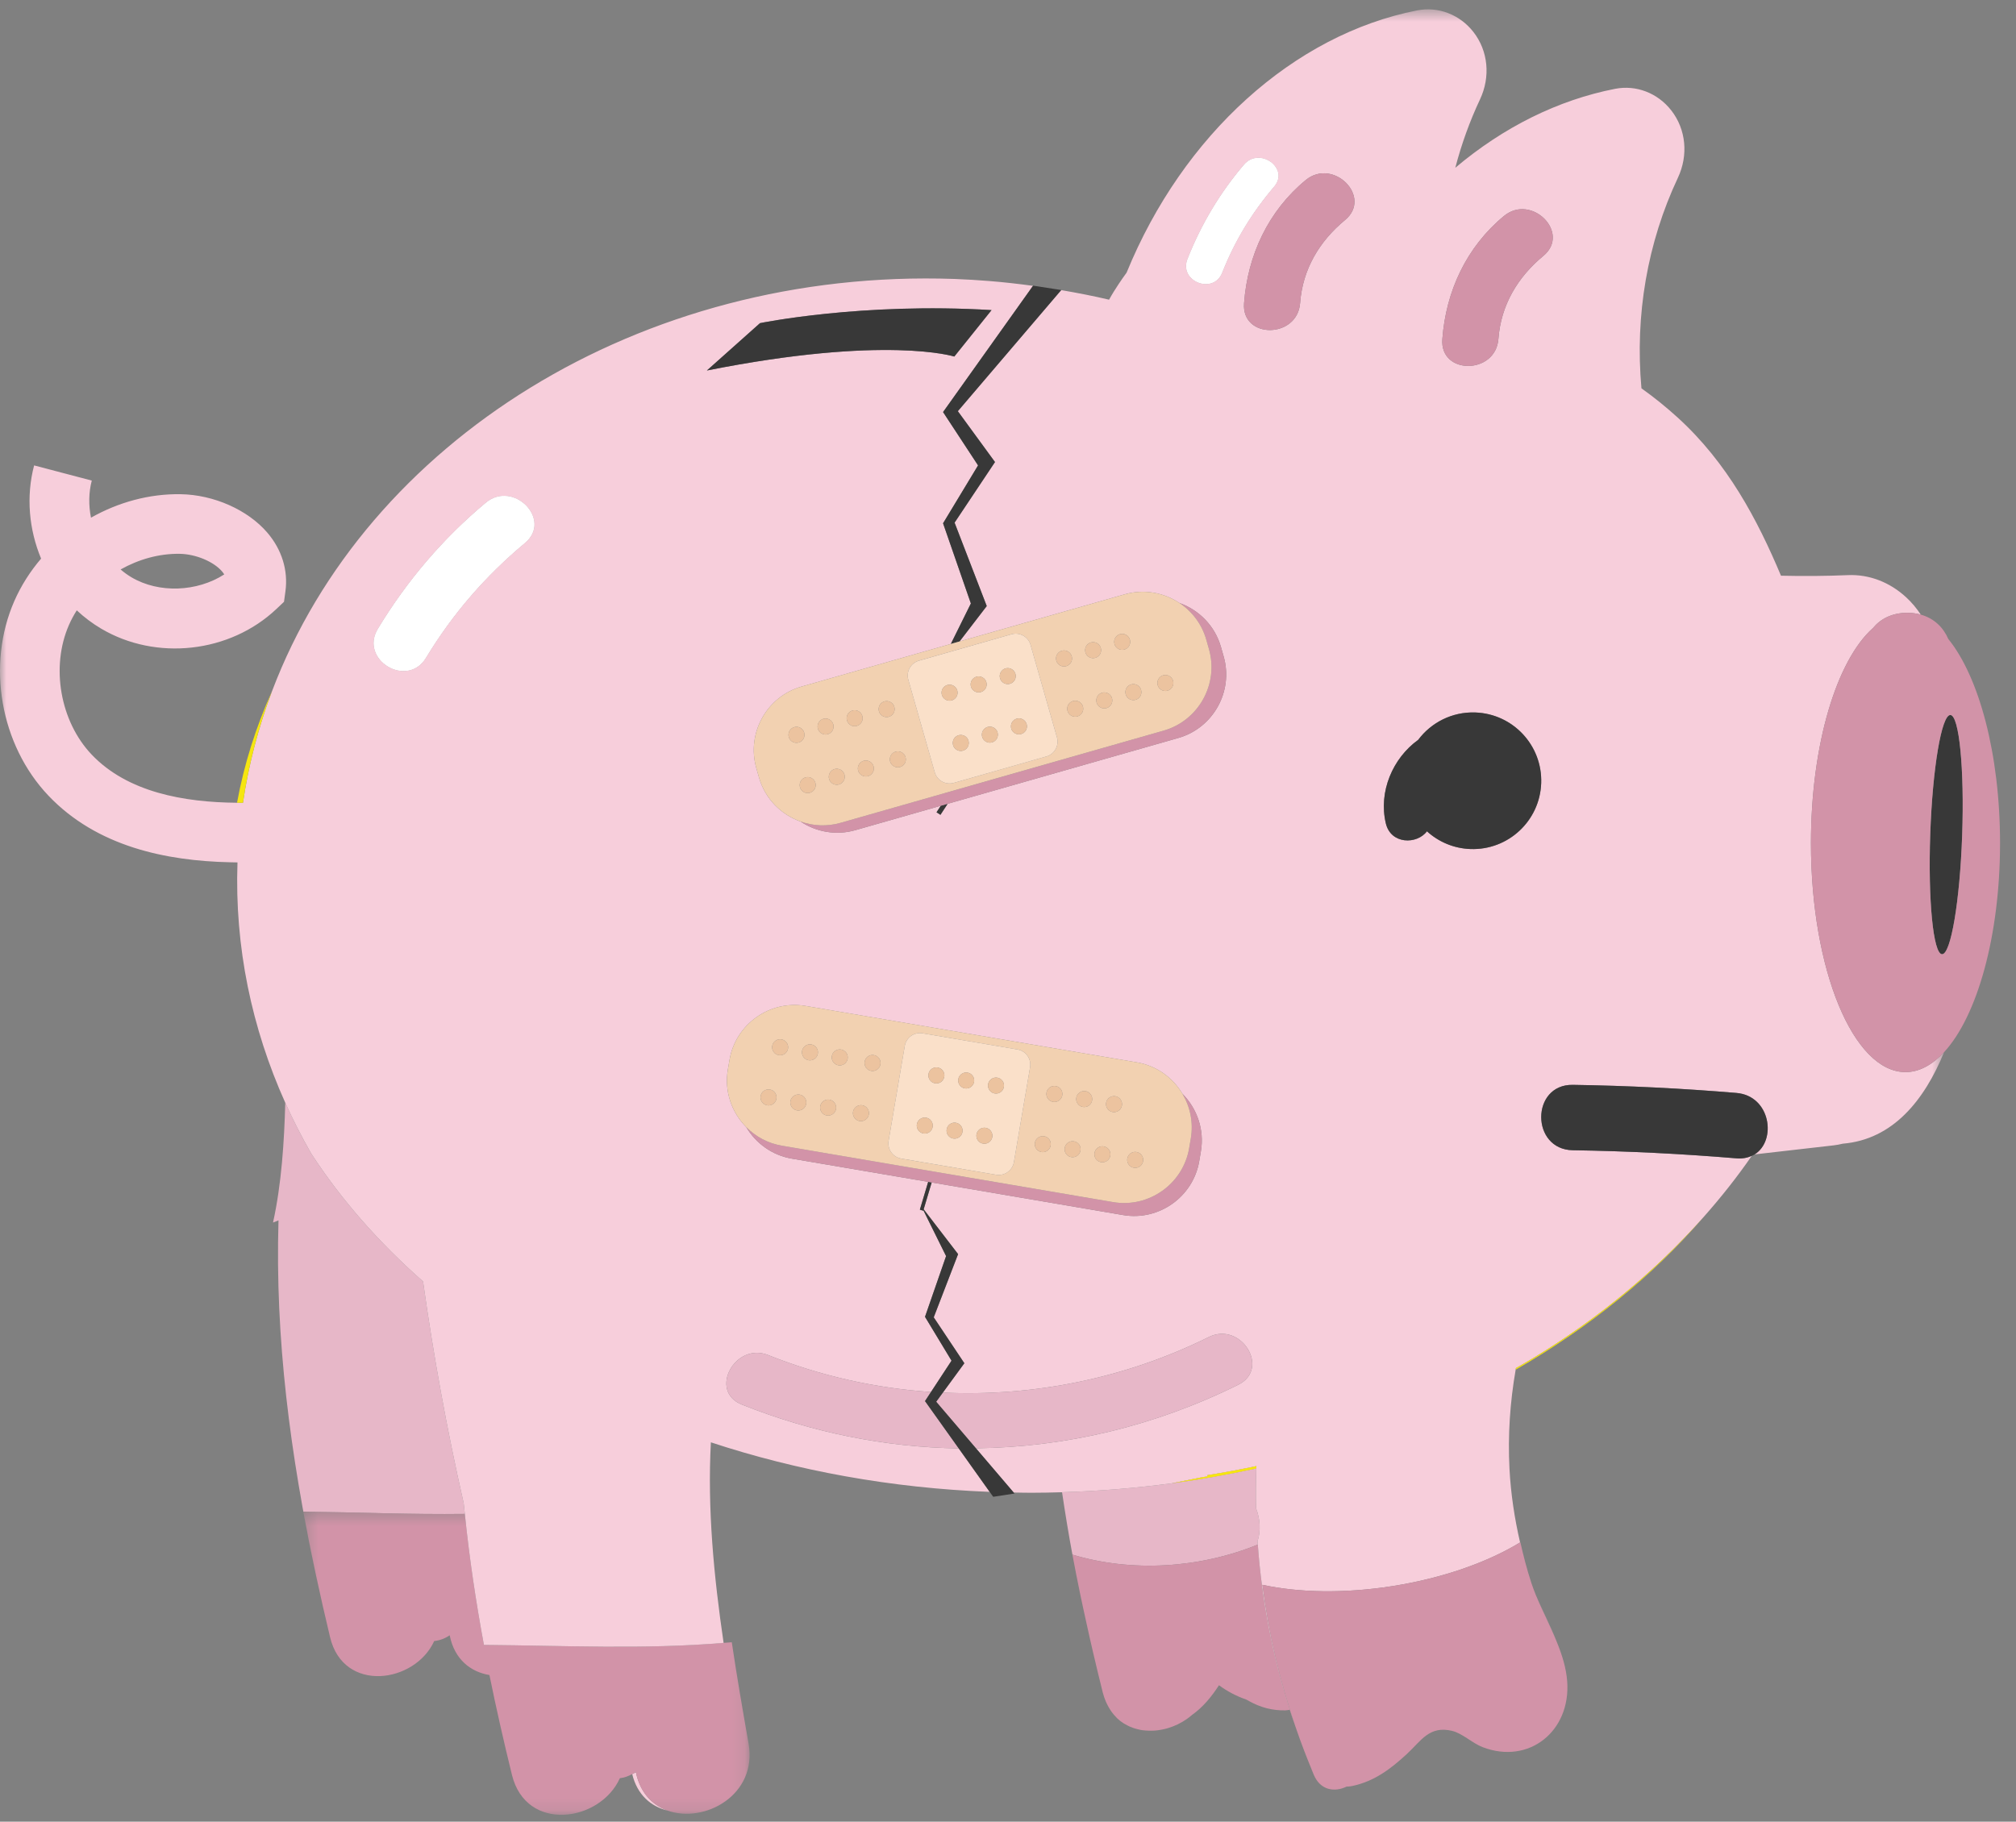 <?xml version="1.0" encoding="UTF-8"?>
<svg width="156px" height="141px" viewBox="0 0 156 141" version="1.1" xmlns="http://www.w3.org/2000/svg" xmlns:xlink="http://www.w3.org/1999/xlink">
    <rect x="0" y="0" width="156" height="141" fill="#808080" stroke="none"/>
    <!-- Generator: Sketch 53.2 (72643) - https://sketchapp.com -->
    <title>Group 197</title>
    <desc>Created with Sketch.</desc>
    <defs>
        <polygon id="path-1" points="0.333 0.392 34.866 0.392 34.866 23.862 0.333 23.862"></polygon>
        <polygon id="path-3" points="7.13677312e-05 0.531 150.437 0.531 150.437 133.498 7.13677312e-05 133.498"></polygon>
    </defs>
    <g id="Page-1" stroke="none" stroke-width="1" fill="none" fill-rule="evenodd">
        <g id="C1-b-saved-enough-::-slightly-low" transform="translate(-110, -218)">
            <g id="pig-middle-value" transform="translate(110, 218)">
                <g id="Group-197" transform="translate(0, 0)">
                    <path d="M25.543,126.727 C25.162,125.137 24.802,123.552 24.463,121.971 C24.803,123.552 25.162,125.137 25.543,126.727" id="Fill-1" fill="#E7B7C8"></path>
                    <path d="M35.969,117.176 C35.941,116.897 35.906,116.62 35.88,116.342 C34.587,110.668 33.545,104.944 32.736,99.183 C29.333,96.19 26.415,92.874 24.088,89.296 C23.351,88.012 22.68,86.697 22.075,85.353 C21.994,88.313 21.792,91.621 21.127,94.625 C21.268,94.569 21.409,94.516 21.551,94.458 C21.278,103.593 22.462,112.591 24.411,121.727 C24.075,120.147 23.759,118.571 23.472,116.998 C27.643,117.052 31.809,117.229 35.969,117.176" id="Fill-3" fill="#E7B7C8"></path>
                    <path d="M97.33,119.553 C97.324,119.468 97.314,119.382 97.308,119.296 C97.573,118.492 97.516,117.573 97.194,116.741 C97.172,115.715 97.179,114.688 97.215,113.656 C95.076,114.128 92.889,114.513 90.661,114.811 C87.893,115.18 85.063,115.414 82.183,115.5 C82.426,117.137 82.695,118.777 83.001,120.417 C82.995,120.388 82.989,120.359 82.984,120.33 C87.606,121.718 92.813,121.386 97.33,119.553" id="Fill-5" fill="#E7B7C8"></path>
                    <path d="M83.644,123.658 C83.644,123.658 83.645,123.658 83.645,123.659 C83.62,123.537 83.593,123.416 83.568,123.296 C83.657,123.725 83.749,124.155 83.842,124.585 C83.791,124.347 83.74,124.11 83.69,123.872 C83.676,123.8 83.659,123.73 83.644,123.658" id="Fill-7" fill="#E7B7C8"></path>
                    <path d="M84.352,126.891 L84.304,126.677 C84.389,127.054 84.475,127.431 84.563,127.81 C84.551,127.762 84.542,127.715 84.53,127.668 C84.47,127.408 84.412,127.149 84.352,126.891" id="Fill-9" fill="#E7B7C8"></path>
                    <path d="M85.324,130.963 C85.327,130.976 85.33,130.987 85.333,131 C85.33,130.99 85.328,130.979 85.326,130.97 C85.325,130.968 85.324,130.966 85.324,130.963" id="Fill-11" fill="#E7B7C8"></path>
                    <path d="M88.281,133.9 C88.196,133.885 88.114,133.862 88.03,133.842 C88.114,133.862 88.196,133.885 88.281,133.9" id="Fill-13" fill="#F7CEDB"></path>
                    <path d="M86.463,133.013 C86.431,132.983 86.403,132.946 86.371,132.915 C86.403,132.946 86.431,132.983 86.463,133.013" id="Fill-15" fill="#F7CEDB"></path>
                    <path d="M83.69,123.872 C83.675,123.8 83.66,123.729 83.645,123.659 C83.645,123.658 83.645,123.658 83.644,123.658 C83.658,123.729 83.676,123.8 83.69,123.872" id="Fill-17" fill="#F7CEDB"></path>
                    <path d="M86.039,132.529 C85.997,132.473 85.958,132.412 85.919,132.351 C85.958,132.412 85.997,132.473 86.039,132.529" id="Fill-19" fill="#F7CEDB"></path>
                    <path d="M84.352,126.891 C84.412,127.149 84.47,127.408 84.53,127.668 C84.47,127.408 84.412,127.149 84.352,126.891" id="Fill-21" fill="#F7CEDB"></path>
                    <path d="M91.823,133.062 C91.384,133.368 90.896,133.602 90.389,133.755 C90.897,133.603 91.382,133.368 91.823,133.062" id="Fill-23" fill="#F7CEDB"></path>
                    <path d="M85.675,131.92 C85.643,131.854 85.609,131.791 85.58,131.723 C85.609,131.791 85.643,131.854 85.675,131.92" id="Fill-25" fill="#F7CEDB"></path>
                    <path d="M90.382,133.758 C90.238,133.801 90.09,133.834 89.943,133.865 C90.091,133.834 90.237,133.801 90.382,133.758" id="Fill-27" fill="#F7CEDB"></path>
                    <path d="M89.789,133.893 C89.655,133.916 89.521,133.935 89.387,133.946 C89.521,133.936 89.655,133.916 89.789,133.893" id="Fill-29" fill="#F7CEDB"></path>
                    <path d="M87.691,133.743 C87.616,133.717 87.541,133.689 87.467,133.658 C87.541,133.689 87.615,133.717 87.691,133.743" id="Fill-31" fill="#F7CEDB"></path>
                    <path d="M87.101,133.473 C87.047,133.443 86.992,133.416 86.94,133.383 C86.992,133.417 87.047,133.443 87.101,133.473" id="Fill-33" fill="#F7CEDB"></path>
                    <path d="M88.637,133.941 C88.817,133.957 88.997,133.961 89.181,133.955 C88.998,133.962 88.817,133.957 88.637,133.941" id="Fill-35" fill="#F7CEDB"></path>
                    <path d="M92.253,132.726 C92.119,132.844 91.979,132.953 91.833,133.056 C91.979,132.953 92.118,132.844 92.253,132.726" id="Fill-37" fill="#F7CEDB"></path>
                    <path d="M85.326,130.97 C85.328,130.98 85.33,130.989 85.333,131 C85.333,131.002 85.334,131.002 85.334,131.004 C85.334,131.002 85.333,131.002 85.333,131 C85.331,130.989 85.328,130.98 85.326,130.97" id="Fill-39" fill="#F7CEDB"></path>
                    <path d="M97.33,119.553 C92.813,121.386 87.606,121.718 82.984,120.33 C82.989,120.359 82.995,120.388 83.001,120.417 C83.18,121.376 83.369,122.336 83.568,123.296 C83.593,123.417 83.619,123.537 83.645,123.659 C83.66,123.729 83.675,123.801 83.69,123.872 C83.74,124.11 83.791,124.347 83.842,124.585 C83.992,125.281 84.145,125.978 84.303,126.677 L84.353,126.89 C84.412,127.15 84.47,127.408 84.531,127.668 C84.541,127.715 84.551,127.762 84.563,127.809 C84.808,128.858 85.06,129.909 85.324,130.963 C85.324,130.965 85.324,130.968 85.325,130.97 C85.328,130.98 85.33,130.989 85.332,131 C85.333,131.002 85.334,131.002 85.334,131.004 C85.4,131.263 85.485,131.499 85.58,131.723 C85.609,131.791 85.643,131.854 85.675,131.92 C85.75,132.072 85.831,132.217 85.919,132.351 C85.958,132.412 85.998,132.472 86.04,132.529 C86.143,132.669 86.254,132.796 86.371,132.915 C86.403,132.946 86.431,132.983 86.463,133.013 C86.613,133.153 86.772,133.275 86.94,133.383 C86.992,133.416 87.047,133.443 87.101,133.473 C87.22,133.541 87.342,133.604 87.467,133.658 C87.541,133.689 87.615,133.717 87.691,133.743 C87.802,133.782 87.915,133.814 88.03,133.842 C88.113,133.862 88.196,133.885 88.281,133.9 C88.398,133.921 88.518,133.931 88.637,133.941 C88.817,133.957 88.998,133.962 89.181,133.955 C89.249,133.952 89.318,133.952 89.387,133.946 C89.521,133.935 89.656,133.916 89.789,133.893 C89.841,133.885 89.891,133.875 89.942,133.865 C90.09,133.835 90.237,133.801 90.382,133.758 C90.385,133.757 90.387,133.756 90.389,133.755 C90.896,133.603 91.383,133.368 91.823,133.062 C91.826,133.06 91.83,133.058 91.832,133.056 C91.979,132.953 92.119,132.844 92.254,132.726 L92.254,132.726 C93.085,132.141 93.766,131.307 94.325,130.438 C94.974,130.915 95.682,131.287 96.436,131.546 C96.515,131.592 96.596,131.634 96.677,131.678 C97.513,132.144 98.451,132.41 99.482,132.383 C99.591,132.379 99.698,132.352 99.806,132.339 C98.472,128.152 97.644,123.881 97.33,119.553" id="Fill-41" fill="#D293A8"></path>
                    <path d="M49.206,137.165 C49.117,137.227 49.015,137.265 48.921,137.316 C49.31,138.929 50.381,139.83 51.639,140.134 C50.478,139.714 49.529,138.758 49.206,137.165" id="Fill-43" fill="#F7CEDB"></path>
                    <g id="Group-47" transform="translate(23.138, 116.607)">
                        <mask id="mask-2" fill="white">
                            <use xlink:href="#path-1"></use>
                        </mask>
                        <g id="Clip-46"></g>
                        <path d="M14.307,10.711 C13.679,7.323 13.177,3.947 12.831,0.569 C8.671,0.622 4.504,0.445 0.333,0.392 C0.621,1.964 0.936,3.54 1.272,5.12 C1.29,5.201 1.307,5.283 1.324,5.364 C1.664,6.945 2.024,8.529 2.405,10.12 C3.447,14.468 8.973,13.684 10.46,10.412 C10.898,10.363 11.307,10.21 11.659,9.964 C12.028,11.837 13.291,12.805 14.735,13.041 C15.257,15.607 15.841,18.181 16.477,20.77 C17.582,25.265 23.304,24.423 24.827,21.028 C25.171,20.988 25.487,20.868 25.782,20.709 C25.877,20.658 25.979,20.62 26.067,20.558 C26.391,22.151 27.339,23.107 28.501,23.527 C31.354,24.561 35.492,22.348 34.786,18.339 C34.334,15.769 33.882,13.148 33.488,10.504 C33.277,10.524 33.066,10.535 32.855,10.552 C26.687,11.073 20.503,10.76 14.307,10.711" id="Fill-45" fill="#D293A8" mask="url(#mask-2)"></path>
                    </g>
                    <path d="M100.889,135.432 C100.695,134.923 100.51,134.412 100.333,133.901 C100.512,134.412 100.693,134.923 100.889,135.432" id="Fill-48" fill="#F7CEDB"></path>
                    <path d="M101.609,137.243 C101.612,137.248 101.615,137.252 101.617,137.257 C101.55,137.097 101.489,136.936 101.423,136.776 C101.487,136.931 101.544,137.088 101.609,137.243" id="Fill-50" fill="#F7CEDB"></path>
                    <path d="M118.836,123.433 C119.332,124.653 119.977,125.878 120.483,127.126 C119.987,125.877 119.34,124.653 118.836,123.433" id="Fill-52" fill="#F7CEDB"></path>
                    <g id="Group-56" transform="translate(0, 0.192)">
                        <mask id="mask-4" fill="white">
                            <use xlink:href="#path-3"></use>
                        </mask>
                        <g id="Clip-55"></g>
                        <path d="M113.789,65.524 C112.486,65.479 111.312,64.964 110.419,64.151 C109.651,65.181 107.623,65.179 107.236,63.531 C106.66,61.085 107.766,58.493 109.74,57.073 C110.743,55.735 112.36,54.891 114.158,54.954 C117.078,55.055 119.361,57.505 119.258,60.424 C119.157,63.343 116.707,65.627 113.789,65.524 M101.032,13.75 C103.168,11.984 106.234,15.059 104.078,16.841 C102.093,18.481 100.797,20.657 100.605,23.259 C100.4,26.034 96.06,26.066 96.266,23.282 C96.541,19.565 98.134,16.146 101.032,13.75 M91.891,19.86 C92.943,17.192 94.403,14.733 96.268,12.552 C97.465,11.15 99.796,12.839 98.591,14.249 C96.873,16.259 95.54,18.45 94.57,20.912 C93.891,22.636 91.212,21.586 91.891,19.86 M116.376,16.527 C118.512,14.761 121.577,17.837 119.422,19.618 C117.438,21.259 116.141,23.434 115.949,26.036 C115.744,28.811 111.404,28.843 111.61,26.059 C111.884,22.343 113.478,18.923 116.376,16.527 M54.701,28.485 L58.808,24.821 C58.808,24.821 66.673,23.197 76.728,23.811 L73.845,27.405 C73.845,27.405 68.588,25.723 54.701,28.485 M40.62,41.832 C37.559,44.387 35.022,47.308 32.959,50.723 C31.514,53.114 27.796,50.877 29.243,48.483 C31.48,44.781 34.272,41.496 37.594,38.723 C39.728,36.942 42.767,40.041 40.62,41.832 M13.907,42.674 C15.143,42.694 16.52,43.267 17.182,44.036 C17.251,44.118 17.307,44.195 17.352,44.268 C15.26,45.617 12.301,45.752 10.173,44.491 C9.876,44.314 9.595,44.112 9.332,43.885 C10.736,43.096 12.318,42.648 13.907,42.674 M147.449,82.79 C143.408,82.79 140.133,74.855 140.133,65.066 C140.133,57.427 142.128,50.917 144.926,48.426 C145.507,47.718 146.393,47.24 147.588,47.24 C147.968,47.24 148.314,47.292 148.633,47.381 C148.311,46.891 147.933,46.438 147.502,46.041 C146.228,44.862 144.625,44.253 142.999,44.323 C141.306,44.395 139.568,44.409 137.814,44.368 C135.987,40.019 133.674,35.633 129.812,32.119 C128.927,31.313 127.99,30.558 127.017,29.864 C126.507,24.202 127.475,18.593 129.835,13.573 C130.662,11.817 130.467,9.818 129.327,8.356 C128.274,7.005 126.608,6.363 124.974,6.684 C120.551,7.549 116.326,9.658 112.612,12.794 C113.09,10.964 113.731,9.188 114.524,7.502 C115.35,5.745 115.156,3.746 114.015,2.284 C112.96,0.933 111.292,0.292 109.662,0.613 C100.124,2.481 91.534,10.244 87.177,20.912 C86.98,21.181 86.776,21.474 86.573,21.778 C86.316,22.163 86.06,22.57 85.821,23.004 C84.595,22.715 83.358,22.475 82.115,22.263 L74.118,31.635 L76.993,35.57 L73.866,40.261 L76.355,46.718 L74.25,49.458 L87.036,45.807 C88.528,45.382 90.063,45.676 91.267,46.48 C92.771,47.013 94.008,48.238 94.478,49.88 L94.689,50.622 C95.459,53.319 93.883,56.156 91.185,56.926 L73.329,62.024 L72.772,62.877 L72.47,62.679 L72.799,62.176 L66.177,64.066 C64.684,64.492 63.15,64.197 61.946,63.395 C60.442,62.86 59.204,61.637 58.735,59.994 L58.523,59.253 C57.753,56.556 59.33,53.718 62.027,52.948 L73.576,49.65 L75.127,46.517 L72.975,40.312 L75.683,35.831 L72.975,31.703 L79.934,21.931 C78.81,21.78 77.684,21.649 76.553,21.56 C75.657,21.489 74.759,21.431 73.861,21.399 C49.469,20.549 28.336,34.062 21.058,53.285 C20.007,56.062 19.242,58.956 18.801,61.946 C18.649,61.946 18.495,61.943 18.342,61.942 C14.244,61.909 9.876,61.139 7.095,58.215 C4.653,55.646 3.913,51.426 5.336,48.18 C5.507,47.789 5.711,47.411 5.941,47.049 C6.511,47.582 7.139,48.057 7.819,48.46 C12.081,50.987 17.786,50.35 21.386,46.946 L21.976,46.388 L22.086,45.584 C22.309,43.963 21.811,42.346 20.683,41.032 C19.169,39.267 16.537,38.1 13.978,38.06 C11.548,38.018 9.149,38.686 7.041,39.877 C6.85,38.919 6.859,37.931 7.102,37.005 L2.64,35.831 C2.005,38.244 2.242,40.79 3.18,43.045 C2.337,44.031 1.632,45.135 1.109,46.328 C-1.062,51.28 0.025,57.476 3.75,61.394 C7.505,65.342 12.867,66.442 17.801,66.548 C17.994,66.552 18.186,66.558 18.377,66.56 L18.377,66.56 C18.148,73.111 19.485,79.398 22.075,85.161 C22.68,86.506 23.352,87.821 24.088,89.104 C26.415,92.682 29.334,95.999 32.736,98.992 C33.545,104.753 34.587,110.476 35.88,116.15 C35.906,116.428 35.941,116.706 35.969,116.984 C36.315,120.363 36.817,123.739 37.446,127.126 C43.642,127.176 49.826,127.488 55.993,126.968 C55.236,121.813 54.733,116.568 55.009,111.445 C61.672,113.644 68.943,114.983 76.582,115.28 L74.188,111.917 C68.523,111.826 62.852,110.698 57.402,108.521 C54.808,107.485 56.873,103.666 59.438,104.69 C63.495,106.311 67.751,107.257 72.039,107.55 L73.629,105.126 L71.578,101.731 L73.208,97.031 L71.451,93.483 L71.442,93.517 L71.179,93.438 L71.823,91.284 L61.273,89.488 C59.744,89.227 58.488,88.298 57.748,87.053 C56.622,85.921 56.035,84.283 56.322,82.598 L56.452,81.839 C56.923,79.073 59.572,77.197 62.337,77.668 L87.975,82.036 C89.505,82.296 90.76,83.225 91.5,84.47 C92.625,85.603 93.213,87.24 92.926,88.924 L92.797,89.684 C92.325,92.449 89.677,94.326 86.911,93.856 L72.095,91.331 L71.474,93.41 L74.138,96.878 L72.253,101.77 L74.622,105.323 L72.961,107.596 C80.011,107.922 87.117,106.484 93.541,103.294 C96.024,102.062 98.325,105.742 95.82,106.986 C89.371,110.188 82.464,111.821 75.519,111.907 L78.44,115.33 C78.895,115.338 79.349,115.349 79.807,115.349 C80.603,115.349 81.394,115.332 82.183,115.308 C85.063,115.222 87.893,114.988 90.662,114.619 C91.416,114.474 92.175,114.32 92.955,114.162 C93.115,114.129 93.272,114.108 93.427,114.095 C93.425,114.06 93.422,114.026 93.42,113.991 C94.695,113.787 95.963,113.553 97.218,113.286 C97.217,113.346 97.217,113.405 97.215,113.465 C97.179,114.496 97.173,115.523 97.194,116.55 C97.516,117.382 97.573,118.301 97.308,119.105 C97.314,119.19 97.324,119.276 97.33,119.362 C97.644,123.689 98.472,127.96 99.806,132.148 C99.95,132.599 100.103,133.049 100.259,133.498 C99.019,129.882 98.165,126.201 97.688,122.474 C100.487,123.081 104.012,123.163 107.772,122.57 C111.681,121.952 115.124,120.716 117.626,119.195 C117.194,117.322 116.906,115.421 116.805,113.494 C116.67,110.897 116.847,108.333 117.284,105.823 C117.292,105.784 117.295,105.743 117.302,105.703 C117.74,105.452 118.18,105.205 118.609,104.946 C123.692,101.87 128.16,98.15 131.841,93.991 C133.184,92.473 134.43,90.9 135.551,89.273 C135.22,89.423 134.83,89.503 134.364,89.464 C130.151,89.111 125.934,88.903 121.706,88.838 C118.446,88.788 118.447,83.726 121.706,83.776 C125.934,83.841 130.151,84.049 134.364,84.402 C137.021,84.626 137.498,88.09 135.774,89.159 L141.884,88.46 C142.118,88.433 142.353,88.39 142.594,88.33 C146.478,88.006 148.91,84.968 150.437,81.243 C149.524,82.234 148.513,82.79 147.449,82.79" id="Fill-54" fill="#F7CEDB" mask="url(#mask-4)"></path>
                    </g>
                    <path d="M118.609,105.138 C118.18,105.396 117.74,105.644 117.302,105.895 C117.295,105.935 117.292,105.975 117.284,106.015 C122.992,102.741 127.921,98.734 131.841,94.183 C128.16,98.342 123.692,102.062 118.609,105.138" id="Fill-57" fill="#F6E610"></path>
                    <path d="M97.218,113.478 C95.963,113.744 94.695,113.979 93.42,114.183 C93.422,114.217 93.425,114.251 93.427,114.286 C93.272,114.3 93.115,114.32 92.955,114.353 C92.175,114.512 91.416,114.666 90.662,114.811 C92.89,114.514 95.076,114.128 97.215,113.656 C97.217,113.596 97.217,113.537 97.218,113.478" id="Fill-59" fill="#E7B7C8"></path>
                    <path d="M97.218,113.478 C95.963,113.744 94.695,113.979 93.42,114.183 C93.422,114.217 93.425,114.251 93.427,114.286 C93.272,114.3 93.115,114.32 92.955,114.353 C92.175,114.512 91.416,114.666 90.662,114.811 C92.89,114.514 95.076,114.128 97.215,113.656 C97.217,113.596 97.217,113.537 97.218,113.478" id="Fill-61" fill="#F6E610"></path>
                    <path d="M21.058,53.477 C19.806,56.256 18.887,59.149 18.342,62.134 C18.494,62.135 18.649,62.138 18.801,62.137 C19.242,59.148 20.007,56.254 21.058,53.477" id="Fill-63" fill="#F6E610"></path>
                    <path d="M80.602,22.213 L81.676,22.378 C81.319,22.319 80.96,22.265 80.602,22.213" id="Fill-65" fill="#F7CEDB"></path>
                    <path d="M73.845,27.597 L76.727,24.002 C66.673,23.388 58.808,25.012 58.808,25.012 L54.7,28.676 C68.588,25.915 73.845,27.597 73.845,27.597" id="Fill-67" fill="#383838"></path>
                    <path d="M94.57,21.104 C95.54,18.643 96.874,16.45 98.592,14.44 C99.797,13.03 97.465,11.342 96.268,12.743 C94.404,14.924 92.943,17.383 91.891,20.052 C91.212,21.778 93.891,22.828 94.57,21.104" id="Fill-69" fill="#F7CEDB"></path>
                    <path d="M94.57,21.104 C95.54,18.643 96.874,16.45 98.592,14.44 C99.797,13.03 97.465,11.342 96.268,12.743 C94.404,14.924 92.943,17.383 91.891,20.052 C91.212,21.778 93.891,22.828 94.57,21.104" id="Fill-71" fill="#FFFFFF"></path>
                    <path d="M37.594,38.915 C34.272,41.687 31.48,44.972 29.243,48.674 C27.796,51.069 31.514,53.305 32.959,50.915 C35.022,47.5 37.559,44.578 40.62,42.024 C42.767,40.232 39.728,37.134 37.594,38.915" id="Fill-73" fill="#F7CEDB"></path>
                    <path d="M37.594,38.915 C34.272,41.687 31.48,44.972 29.243,48.674 C27.796,51.069 31.514,53.305 32.959,50.915 C35.022,47.5 37.559,44.578 40.62,42.024 C42.767,40.232 39.728,37.134 37.594,38.915" id="Fill-75" fill="#FFFFFF"></path>
                    <path d="M114.158,55.146 C112.361,55.083 110.743,55.927 109.741,57.265 C107.766,58.685 106.66,61.277 107.235,63.723 C107.622,65.371 109.651,65.373 110.418,64.342 C111.312,65.156 112.486,65.671 113.789,65.716 C116.707,65.818 119.157,63.535 119.259,60.615 C119.361,57.696 117.077,55.248 114.158,55.146" id="Fill-77" fill="#383838"></path>
                    <path d="M115.949,26.228 C116.141,23.625 117.438,21.451 119.423,19.809 C121.577,18.028 118.512,14.953 116.376,16.719 C113.478,19.115 111.885,22.535 111.61,26.251 C111.404,29.035 115.744,29.003 115.949,26.228" id="Fill-79" fill="#D293A8"></path>
                    <path d="M100.605,23.45 C100.797,20.848 102.094,18.674 104.078,17.032 C106.233,15.251 103.168,12.175 101.032,13.942 C98.134,16.337 96.54,19.757 96.266,23.473 C96.06,26.257 100.4,26.225 100.605,23.45" id="Fill-81" fill="#D293A8"></path>
                    <path d="M72.039,107.742 C67.75,107.449 63.495,106.502 59.438,104.882 C56.873,103.858 54.808,107.677 57.402,108.713 C62.852,110.889 68.523,112.017 74.189,112.109 L71.578,108.445 L72.039,107.742 Z" id="Fill-83" fill="#E7B7C8"></path>
                    <path d="M75.52,112.099 C82.464,112.012 89.372,110.379 95.821,107.177 C98.325,105.934 96.023,102.254 93.541,103.486 C87.117,106.675 80.011,108.113 72.961,107.788 L72.444,108.495 L75.52,112.099 Z" id="Fill-85" fill="#E7B7C8"></path>
                    <path d="M150.923,55.341 C150.241,55.317 149.543,59.443 149.365,64.555 C149.187,69.668 149.595,73.833 150.276,73.856 C150.958,73.881 151.656,69.755 151.835,64.642 C152.013,59.529 151.605,55.365 150.923,55.341" id="Fill-87" fill="#383838"></path>
                    <path d="M150.276,73.857 C149.595,73.833 149.186,69.669 149.364,64.556 C149.543,59.443 150.241,55.317 150.923,55.342 C151.605,55.365 152.013,59.53 151.834,64.643 C151.656,69.755 150.958,73.881 150.276,73.857 M144.926,48.618 C142.128,51.109 140.133,57.619 140.133,65.258 C140.133,75.047 143.408,82.981 147.449,82.981 C148.513,82.981 149.524,82.426 150.437,81.435 C152.988,78.666 154.765,72.467 154.765,65.258 C154.765,58.356 153.135,52.38 150.758,49.453 C150.382,48.578 149.672,47.862 148.633,47.572 C148.314,47.484 147.968,47.432 147.588,47.432 C146.393,47.432 145.507,47.91 144.926,48.618" id="Fill-89" fill="#D293A8"></path>
                    <path d="M97.688,122.665 C98.164,126.393 99.019,130.074 100.259,133.69 C100.283,133.761 100.308,133.83 100.333,133.901 C100.51,134.412 100.695,134.923 100.889,135.432 C101.059,135.881 101.24,136.328 101.423,136.776 C101.489,136.936 101.55,137.097 101.617,137.257 C101.631,137.293 101.646,137.331 101.661,137.367 C102.173,138.584 103.28,138.73 104.195,138.286 C104.333,138.283 104.475,138.271 104.623,138.24 C106.343,137.88 107.595,136.931 108.864,135.761 C109.962,134.747 110.603,133.544 112.366,133.971 C113.174,134.166 113.923,134.922 114.726,135.23 C118.324,136.609 121.547,133.985 121.272,130.155 C121.199,129.122 120.884,128.116 120.483,127.126 C119.977,125.878 119.332,124.654 118.836,123.433 C118.715,123.134 118.601,122.834 118.503,122.535 C118.161,121.495 117.887,120.438 117.647,119.374 C117.64,119.378 117.632,119.382 117.625,119.386 C115.123,120.907 111.681,122.144 107.771,122.761 C104.013,123.355 100.486,123.272 97.688,122.665" id="Fill-91" fill="#D293A8"></path>
                    <polygon id="Fill-93" fill="#383838" points="75.683 36.022 72.975 40.503 75.127 46.709 73.576 49.842 74.251 49.65 76.355 46.91 73.866 40.453 76.993 35.762 74.118 31.826 82.115 22.454 82.122 22.446 81.676 22.378 80.602 22.213 79.941 22.112 79.934 22.123 72.975 31.894"></polygon>
                    <polygon id="Fill-95" fill="#383838" points="72.47 62.871 72.773 63.068 73.329 62.216 72.799 62.367"></polygon>
                    <polygon id="Fill-97" fill="#383838" points="72.444 108.495 72.961 107.787 74.622 105.515 72.253 101.962 74.138 97.07 71.474 93.601 72.095 91.522 71.823 91.476 71.18 93.629 71.441 93.709 71.451 93.674 73.209 97.222 71.578 101.922 73.629 105.317 72.039 107.742 71.578 108.445 74.188 112.109 76.582 115.471 76.855 115.853 78.507 115.6 78.44 115.522 75.52 112.099"></polygon>
                    <path d="M134.364,84.594 C130.151,84.241 125.934,84.033 121.706,83.968 C118.447,83.917 118.446,88.979 121.706,89.029 C125.934,89.095 130.151,89.303 134.364,89.656 C134.83,89.695 135.22,89.614 135.551,89.464 C135.629,89.429 135.705,89.393 135.774,89.35 C137.498,88.282 137.021,84.818 134.364,84.594" id="Fill-99" fill="#383838"></path>
                    <path d="M93.341,49.504 L93.552,50.244 C94.322,52.942 92.746,55.779 90.048,56.549 L65.04,63.689 C63.985,63.991 62.912,63.929 61.946,63.586 C63.15,64.389 64.684,64.684 66.177,64.258 L72.799,62.367 L73.329,62.216 L91.185,57.118 C93.882,56.348 95.459,53.51 94.689,50.813 L94.478,50.072 C94.008,48.429 92.771,47.205 91.266,46.671 C92.239,47.319 92.997,48.298 93.341,49.504" id="Fill-101" fill="#D293A8"></path>
                    <path d="M78.271,49.091 C78.901,48.911 79.564,49.28 79.744,49.91 L81.79,57.078 C81.971,57.708 81.602,58.371 80.972,58.551 L73.804,60.597 C73.174,60.777 72.511,60.408 72.331,59.778 L70.285,52.611 C70.105,51.981 70.474,51.318 71.103,51.138 L78.271,49.091 Z M89.877,53.405 C89.578,53.238 89.47,52.861 89.637,52.562 C89.802,52.263 90.18,52.155 90.479,52.322 C90.778,52.488 90.885,52.865 90.719,53.164 C90.553,53.463 90.176,53.57 89.877,53.405 L89.877,53.405 Z M87.402,54.111 C87.103,53.945 86.994,53.567 87.162,53.269 C87.327,52.969 87.705,52.862 88.004,53.028 C88.303,53.195 88.41,53.572 88.244,53.87 C88.078,54.17 87.701,54.277 87.402,54.111 L87.402,54.111 Z M85.152,54.754 C84.853,54.587 84.745,54.21 84.911,53.911 C85.077,53.612 85.454,53.505 85.754,53.671 C86.053,53.837 86.16,54.214 85.994,54.513 C85.827,54.812 85.451,54.92 85.152,54.754 L85.152,54.754 Z M82.901,55.396 C82.603,55.23 82.495,54.853 82.66,54.553 C82.827,54.255 83.204,54.147 83.503,54.313 C83.802,54.479 83.91,54.856 83.744,55.156 C83.577,55.454 83.2,55.562 82.901,55.396 L82.901,55.396 Z M86.535,50.221 C86.236,50.055 86.127,49.678 86.295,49.379 C86.46,49.08 86.838,48.973 87.136,49.138 C87.436,49.305 87.543,49.681 87.377,49.981 C87.211,50.28 86.834,50.388 86.535,50.221 L86.535,50.221 Z M84.284,50.864 C83.985,50.698 83.878,50.321 84.044,50.021 C84.21,49.723 84.587,49.615 84.886,49.781 C85.186,49.947 85.293,50.324 85.126,50.624 C84.96,50.922 84.583,51.03 84.284,50.864 L84.284,50.864 Z M82.877,51.266 C82.71,51.565 82.333,51.672 82.034,51.506 C81.736,51.34 81.628,50.963 81.793,50.664 C81.96,50.365 82.337,50.257 82.636,50.424 C82.935,50.59 83.043,50.967 82.877,51.266 L82.877,51.266 Z M69.175,59.315 C68.876,59.149 68.768,58.772 68.935,58.473 C69.1,58.174 69.478,58.066 69.777,58.232 C70.076,58.398 70.183,58.776 70.017,59.075 C69.851,59.374 69.474,59.481 69.175,59.315 L69.175,59.315 Z M66.7,60.021 C66.401,59.856 66.293,59.478 66.459,59.179 C66.626,58.88 67.003,58.773 67.301,58.939 C67.601,59.105 67.709,59.482 67.542,59.781 C67.376,60.08 66.999,60.188 66.7,60.021 L66.7,60.021 Z M64.45,60.664 C64.151,60.498 64.043,60.121 64.21,59.822 C64.375,59.523 64.753,59.415 65.051,59.582 C65.351,59.747 65.458,60.125 65.292,60.423 C65.126,60.723 64.749,60.83 64.45,60.664 L64.45,60.664 Z M62.199,61.307 C61.9,61.14 61.793,60.763 61.959,60.465 C62.125,60.165 62.502,60.058 62.801,60.224 C63.101,60.39 63.208,60.767 63.042,61.066 C62.876,61.366 62.499,61.473 62.199,61.307 L62.199,61.307 Z M68.308,55.426 C68.009,55.259 67.901,54.882 68.068,54.583 C68.234,54.284 68.611,54.176 68.91,54.343 C69.209,54.509 69.316,54.886 69.15,55.185 C68.984,55.484 68.607,55.591 68.308,55.426 L68.308,55.426 Z M65.833,56.132 C65.534,55.966 65.426,55.588 65.592,55.29 C65.758,54.991 66.136,54.883 66.434,55.049 C66.734,55.216 66.841,55.593 66.675,55.891 C66.508,56.191 66.132,56.298 65.833,56.132 L65.833,56.132 Z M63.583,56.775 C63.283,56.608 63.176,56.231 63.343,55.932 C63.508,55.633 63.885,55.525 64.184,55.692 C64.484,55.858 64.591,56.235 64.425,56.534 C64.259,56.833 63.882,56.94 63.583,56.775 L63.583,56.775 Z M61.092,56.575 C61.258,56.276 61.635,56.168 61.934,56.334 C62.233,56.5 62.341,56.878 62.174,57.177 C62.009,57.475 61.631,57.583 61.332,57.418 C61.033,57.251 60.926,56.874 61.092,56.575 L61.092,56.575 Z M62.027,53.14 C59.33,53.909 57.753,56.747 58.523,59.444 L58.734,60.186 C59.204,61.828 60.442,63.052 61.946,63.586 C62.912,63.93 63.985,63.99 65.04,63.689 L90.048,56.549 C92.746,55.779 94.322,52.942 93.552,50.245 L93.341,49.504 C92.997,48.298 92.238,47.32 91.266,46.671 C90.062,45.868 88.529,45.574 87.036,45.999 L74.25,49.65 L73.576,49.842 L62.027,53.14 Z" id="Fill-103" fill="#F2D1B1"></path>
                    <path d="M78.545,56.761 C78.247,56.596 78.139,56.218 78.305,55.919 C78.471,55.62 78.849,55.512 79.148,55.679 C79.446,55.844 79.555,56.222 79.388,56.521 C79.222,56.82 78.845,56.927 78.545,56.761 L78.545,56.761 Z M76.296,57.404 C75.996,57.237 75.889,56.86 76.055,56.562 C76.221,56.262 76.599,56.155 76.897,56.321 C77.197,56.487 77.304,56.865 77.138,57.163 C76.972,57.463 76.594,57.57 76.296,57.404 L76.296,57.404 Z M73.805,57.204 C73.971,56.904 74.348,56.797 74.647,56.963 C74.946,57.129 75.054,57.506 74.887,57.805 C74.722,58.104 74.344,58.213 74.045,58.046 C73.746,57.88 73.638,57.502 73.805,57.204 L73.805,57.204 Z M77.678,52.871 C77.38,52.706 77.271,52.328 77.438,52.03 C77.604,51.73 77.981,51.623 78.281,51.789 C78.579,51.955 78.687,52.332 78.521,52.631 C78.354,52.93 77.978,53.038 77.678,52.871 L77.678,52.871 Z M75.428,53.514 C75.129,53.348 75.022,52.971 75.187,52.672 C75.354,52.373 75.731,52.265 76.03,52.432 C76.33,52.597 76.437,52.975 76.27,53.274 C76.104,53.573 75.727,53.68 75.428,53.514 L75.428,53.514 Z M73.178,54.156 C72.879,53.99 72.771,53.613 72.937,53.314 C73.104,53.015 73.481,52.908 73.78,53.074 C74.079,53.24 74.187,53.617 74.02,53.916 C73.854,54.215 73.476,54.323 73.178,54.156 L73.178,54.156 Z M71.103,51.139 C70.474,51.318 70.105,51.981 70.285,52.611 L72.331,59.779 C72.511,60.409 73.174,60.777 73.804,60.597 L80.972,58.551 C81.602,58.371 81.97,57.709 81.79,57.078 L79.744,49.909 C79.564,49.28 78.901,48.912 78.271,49.092 L71.103,51.139 Z" id="Fill-105" fill="#FAE0C9"></path>
                    <path d="M90.479,52.322 C90.18,52.156 89.802,52.263 89.637,52.562 C89.47,52.861 89.578,53.239 89.877,53.404 C90.176,53.571 90.553,53.463 90.719,53.164 C90.885,52.865 90.778,52.487 90.479,52.322" id="Fill-107" fill="#ECC39F"></path>
                    <path d="M87.377,49.981 C87.542,49.682 87.435,49.304 87.136,49.139 C86.837,48.972 86.46,49.08 86.294,49.379 C86.127,49.678 86.236,50.056 86.534,50.221 C86.834,50.387 87.211,50.28 87.377,49.981" id="Fill-109" fill="#ECC39F"></path>
                    <path d="M88.004,53.028 C87.705,52.862 87.327,52.969 87.162,53.269 C86.994,53.567 87.103,53.945 87.402,54.111 C87.701,54.277 88.078,54.17 88.244,53.87 C88.41,53.572 88.303,53.194 88.004,53.028" id="Fill-111" fill="#ECC39F"></path>
                    <path d="M85.126,50.624 C85.293,50.324 85.186,49.947 84.886,49.781 C84.587,49.614 84.21,49.723 84.044,50.021 C83.878,50.321 83.985,50.698 84.285,50.864 C84.583,51.03 84.961,50.922 85.126,50.624" id="Fill-113" fill="#ECC39F"></path>
                    <path d="M85.753,53.671 C85.454,53.505 85.077,53.612 84.911,53.911 C84.745,54.21 84.852,54.587 85.152,54.754 C85.45,54.92 85.828,54.812 85.994,54.513 C86.16,54.214 86.053,53.837 85.753,53.671" id="Fill-115" fill="#ECC39F"></path>
                    <path d="M82.636,50.424 C82.337,50.257 81.96,50.365 81.794,50.664 C81.627,50.963 81.736,51.341 82.034,51.506 C82.333,51.673 82.71,51.565 82.877,51.265 C83.042,50.967 82.935,50.589 82.636,50.424" id="Fill-117" fill="#ECC39F"></path>
                    <path d="M83.503,54.313 C83.204,54.148 82.827,54.255 82.661,54.553 C82.494,54.853 82.603,55.23 82.901,55.396 C83.2,55.563 83.577,55.454 83.744,55.156 C83.909,54.856 83.802,54.479 83.503,54.313" id="Fill-119" fill="#ECC39F"></path>
                    <path d="M78.521,52.631 C78.687,52.332 78.579,51.954 78.281,51.789 C77.981,51.622 77.604,51.73 77.438,52.03 C77.271,52.328 77.38,52.706 77.678,52.871 C77.978,53.038 78.355,52.93 78.521,52.631" id="Fill-121" fill="#ECC39F"></path>
                    <path d="M79.148,55.679 C78.849,55.512 78.472,55.62 78.305,55.919 C78.139,56.217 78.247,56.596 78.545,56.761 C78.845,56.928 79.222,56.82 79.388,56.52 C79.554,56.222 79.446,55.844 79.148,55.679" id="Fill-123" fill="#ECC39F"></path>
                    <path d="M76.271,53.274 C76.436,52.974 76.329,52.597 76.03,52.431 C75.731,52.265 75.353,52.373 75.188,52.672 C75.021,52.971 75.129,53.348 75.428,53.514 C75.727,53.68 76.104,53.572 76.271,53.274" id="Fill-125" fill="#ECC39F"></path>
                    <path d="M76.897,56.321 C76.599,56.155 76.221,56.262 76.055,56.561 C75.889,56.86 75.996,57.238 76.296,57.404 C76.594,57.57 76.972,57.462 77.138,57.163 C77.304,56.864 77.197,56.487 76.897,56.321" id="Fill-127" fill="#ECC39F"></path>
                    <path d="M74.02,53.916 C74.186,53.617 74.079,53.24 73.78,53.074 C73.481,52.908 73.104,53.015 72.937,53.314 C72.771,53.613 72.879,53.991 73.178,54.156 C73.477,54.323 73.854,54.215 74.02,53.916" id="Fill-129" fill="#ECC39F"></path>
                    <path d="M74.888,57.806 C75.054,57.506 74.946,57.129 74.647,56.963 C74.348,56.797 73.971,56.905 73.805,57.204 C73.638,57.503 73.747,57.88 74.045,58.046 C74.345,58.212 74.722,58.104 74.888,57.806" id="Fill-131" fill="#ECC39F"></path>
                    <path d="M69.15,55.185 C69.316,54.886 69.209,54.508 68.909,54.343 C68.611,54.176 68.233,54.284 68.068,54.583 C67.901,54.882 68.009,55.26 68.308,55.425 C68.607,55.591 68.985,55.484 69.15,55.185" id="Fill-133" fill="#ECC39F"></path>
                    <path d="M69.777,58.232 C69.478,58.067 69.1,58.174 68.935,58.472 C68.768,58.772 68.876,59.149 69.175,59.315 C69.474,59.482 69.852,59.373 70.017,59.075 C70.183,58.775 70.076,58.398 69.777,58.232" id="Fill-135" fill="#ECC39F"></path>
                    <path d="M66.675,55.891 C66.841,55.593 66.734,55.215 66.434,55.049 C66.136,54.883 65.758,54.991 65.592,55.29 C65.426,55.588 65.534,55.966 65.833,56.132 C66.131,56.298 66.509,56.191 66.675,55.891" id="Fill-137" fill="#ECC39F"></path>
                    <path d="M67.302,58.939 C67.003,58.773 66.625,58.88 66.459,59.179 C66.293,59.478 66.401,59.856 66.7,60.021 C66.999,60.188 67.376,60.08 67.542,59.781 C67.708,59.482 67.601,59.105 67.302,58.939" id="Fill-139" fill="#ECC39F"></path>
                    <path d="M64.425,56.534 C64.59,56.235 64.483,55.858 64.184,55.692 C63.885,55.525 63.508,55.633 63.342,55.932 C63.175,56.231 63.284,56.608 63.582,56.775 C63.882,56.94 64.259,56.833 64.425,56.534" id="Fill-141" fill="#ECC39F"></path>
                    <path d="M65.051,59.582 C64.752,59.415 64.375,59.523 64.209,59.822 C64.042,60.121 64.151,60.498 64.45,60.664 C64.749,60.83 65.126,60.723 65.292,60.423 C65.457,60.125 65.35,59.747 65.051,59.582" id="Fill-143" fill="#ECC39F"></path>
                    <path d="M61.333,57.417 C61.631,57.583 62.009,57.475 62.174,57.177 C62.341,56.878 62.233,56.5 61.934,56.334 C61.635,56.168 61.257,56.276 61.092,56.575 C60.926,56.874 61.033,57.251 61.333,57.417" id="Fill-145" fill="#ECC39F"></path>
                    <path d="M62.801,60.223 C62.502,60.058 62.125,60.166 61.959,60.464 C61.793,60.763 61.9,61.14 62.2,61.307 C62.498,61.473 62.876,61.365 63.041,61.066 C63.208,60.767 63.101,60.39 62.801,60.223" id="Fill-147" fill="#ECC39F"></path>
                    <path d="M86.912,94.047 C89.677,94.518 92.325,92.641 92.797,89.875 L92.926,89.116 C93.213,87.432 92.625,85.794 91.5,84.662 C92.096,85.667 92.357,86.877 92.147,88.112 L92.017,88.872 C91.546,91.637 88.897,93.515 86.132,93.043 L60.494,88.675 C59.414,88.491 58.471,87.971 57.748,87.245 C58.487,88.49 59.744,89.419 61.273,89.679 L71.823,91.476 L72.095,91.523 L86.912,94.047 Z" id="Fill-149" fill="#D293A8"></path>
                    <path d="M71.387,79.977 L78.734,81.228 C79.381,81.339 79.819,81.957 79.709,82.603 L78.457,89.952 C78.348,90.597 77.729,91.036 77.082,90.926 L69.734,89.674 C69.088,89.564 68.65,88.945 68.76,88.299 L70.012,80.951 C70.122,80.305 70.74,79.867 71.387,79.977 M87.338,90.133 C87.14,89.854 87.205,89.467 87.484,89.27 C87.763,89.072 88.15,89.138 88.348,89.417 C88.545,89.696 88.48,90.082 88.201,90.281 C87.921,90.478 87.535,90.412 87.338,90.133 M84.8,89.701 C84.602,89.422 84.667,89.035 84.947,88.837 C85.226,88.639 85.612,88.705 85.81,88.984 C86.008,89.264 85.942,89.65 85.663,89.847 C85.384,90.046 84.998,89.98 84.8,89.701 M80.186,88.915 C79.988,88.636 80.053,88.249 80.333,88.051 C80.612,87.854 80.998,87.919 81.196,88.198 C81.395,88.477 81.329,88.864 81.049,89.061 C80.771,89.26 80.384,89.194 80.186,88.915 M86.562,85.965 C86.283,86.163 85.896,86.098 85.698,85.818 C85.501,85.539 85.566,85.153 85.845,84.955 C86.125,84.757 86.511,84.823 86.709,85.102 C86.907,85.382 86.841,85.768 86.562,85.965 M84.255,85.573 C83.976,85.771 83.59,85.704 83.392,85.425 C83.194,85.146 83.259,84.76 83.539,84.562 C83.818,84.364 84.205,84.429 84.402,84.709 C84.599,84.988 84.534,85.374 84.255,85.573 M81.948,85.179 C81.669,85.377 81.283,85.312 81.084,85.032 C80.887,84.753 80.953,84.367 81.231,84.169 C81.511,83.971 81.898,84.037 82.096,84.316 C82.293,84.595 82.227,84.982 81.948,85.179 M82.492,89.307 C82.295,89.029 82.361,88.642 82.64,88.445 C82.919,88.247 83.306,88.312 83.504,88.591 C83.701,88.871 83.635,89.257 83.356,89.455 C83.077,89.653 82.69,89.587 82.492,89.307 M66.114,86.517 C65.916,86.238 65.982,85.852 66.261,85.654 C66.54,85.455 66.927,85.522 67.124,85.801 C67.322,86.079 67.256,86.467 66.977,86.664 C66.699,86.862 66.311,86.797 66.114,86.517 M63.577,86.085 C63.378,85.806 63.444,85.419 63.723,85.221 C64.003,85.023 64.389,85.089 64.587,85.369 C64.785,85.648 64.719,86.034 64.44,86.231 C64.161,86.43 63.775,86.364 63.577,86.085 M61.269,85.692 C61.071,85.413 61.138,85.026 61.417,84.829 C61.696,84.63 62.083,84.696 62.28,84.975 C62.478,85.254 62.412,85.641 62.133,85.839 C61.854,86.037 61.467,85.971 61.269,85.692 M59.861,81.416 C59.663,81.137 59.73,80.75 60.009,80.553 C60.287,80.355 60.675,80.421 60.872,80.7 C61.07,80.98 61.004,81.366 60.726,81.563 C60.446,81.761 60.06,81.695 59.861,81.416 M64.475,82.202 C64.277,81.923 64.344,81.536 64.623,81.339 C64.901,81.141 65.288,81.207 65.486,81.487 C65.684,81.766 65.617,82.152 65.339,82.349 C65.06,82.547 64.673,82.481 64.475,82.202 M67.013,82.635 C66.815,82.356 66.881,81.97 67.159,81.771 C67.439,81.573 67.825,81.64 68.024,81.919 C68.222,82.197 68.155,82.583 67.877,82.782 C67.598,82.98 67.211,82.914 67.013,82.635 M63.178,81.093 C63.377,81.372 63.311,81.759 63.031,81.957 C62.753,82.155 62.366,82.089 62.169,81.809 C61.971,81.53 62.036,81.144 62.316,80.946 C62.595,80.748 62.981,80.814 63.178,81.093 M58.963,85.299 C58.765,85.02 58.831,84.633 59.109,84.435 C59.389,84.238 59.775,84.303 59.974,84.582 C60.171,84.862 60.105,85.248 59.826,85.445 C59.547,85.643 59.161,85.578 58.963,85.299 M60.494,88.675 L86.132,93.043 C88.897,93.515 91.546,91.637 92.017,88.872 L92.147,88.112 C92.357,86.877 92.096,85.667 91.5,84.662 C90.761,83.417 89.505,82.488 87.975,82.227 L62.337,77.859 C59.571,77.388 56.923,79.265 56.452,82.031 L56.323,82.79 C56.036,84.475 56.623,86.113 57.749,87.245 C58.472,87.971 59.413,88.491 60.494,88.675" id="Fill-151" fill="#F2D1B1"></path>
                    <path d="M75.668,88.264 C75.47,87.984 75.536,87.598 75.815,87.401 C76.094,87.202 76.481,87.268 76.678,87.547 C76.876,87.826 76.81,88.213 76.531,88.411 C76.253,88.609 75.865,88.543 75.668,88.264 M73.361,87.871 C73.163,87.591 73.229,87.205 73.508,87.007 C73.787,86.809 74.174,86.875 74.371,87.155 C74.569,87.434 74.504,87.82 74.225,88.017 C73.945,88.216 73.559,88.15 73.361,87.871 M71.054,87.477 C70.856,87.198 70.922,86.812 71.201,86.615 C71.48,86.416 71.867,86.482 72.065,86.761 C72.262,87.04 72.196,87.427 71.917,87.625 C71.639,87.823 71.252,87.757 71.054,87.477 M72.817,83.743 C72.538,83.941 72.151,83.875 71.953,83.595 C71.755,83.316 71.821,82.93 72.099,82.732 C72.379,82.534 72.765,82.6 72.964,82.879 C73.162,83.158 73.095,83.544 72.817,83.743 M74.26,83.988 C74.062,83.709 74.128,83.322 74.408,83.125 C74.686,82.927 75.073,82.993 75.27,83.272 C75.468,83.551 75.402,83.938 75.123,84.135 C74.844,84.333 74.457,84.267 74.26,83.988 M76.567,84.382 C76.369,84.102 76.435,83.716 76.713,83.518 C76.993,83.32 77.379,83.386 77.577,83.665 C77.775,83.944 77.709,84.331 77.431,84.528 C77.152,84.726 76.765,84.661 76.567,84.382 M70.012,80.951 L68.76,88.299 C68.65,88.945 69.088,89.564 69.734,89.674 L77.082,90.926 C77.729,91.036 78.348,90.598 78.457,89.952 L79.709,82.603 C79.819,81.957 79.381,81.339 78.734,81.229 L71.386,79.977 C70.741,79.867 70.122,80.305 70.012,80.951" id="Fill-153" fill="#FAE0C9"></path>
                    <path d="M88.348,89.417 C88.15,89.138 87.763,89.071 87.484,89.269 C87.205,89.467 87.14,89.854 87.338,90.133 C87.535,90.412 87.921,90.478 88.201,90.28 C88.48,90.082 88.545,89.696 88.348,89.417" id="Fill-155" fill="#ECC39F"></path>
                    <path d="M85.845,84.955 C85.566,85.152 85.5,85.54 85.698,85.818 C85.896,86.097 86.283,86.163 86.562,85.965 C86.841,85.768 86.907,85.382 86.709,85.102 C86.511,84.823 86.125,84.758 85.845,84.955" id="Fill-157" fill="#ECC39F"></path>
                    <path d="M85.81,88.984 C85.613,88.705 85.226,88.639 84.947,88.837 C84.667,89.035 84.602,89.422 84.8,89.701 C84.998,89.98 85.384,90.046 85.663,89.848 C85.942,89.65 86.007,89.264 85.81,88.984" id="Fill-159" fill="#ECC39F"></path>
                    <path d="M83.539,84.562 C83.259,84.76 83.193,85.147 83.392,85.425 C83.59,85.704 83.976,85.771 84.255,85.572 C84.534,85.374 84.6,84.988 84.402,84.709 C84.204,84.429 83.818,84.364 83.539,84.562" id="Fill-161" fill="#ECC39F"></path>
                    <path d="M83.504,88.592 C83.306,88.312 82.919,88.246 82.64,88.445 C82.361,88.642 82.295,89.028 82.493,89.307 C82.69,89.587 83.077,89.653 83.356,89.455 C83.635,89.257 83.701,88.871 83.504,88.592" id="Fill-163" fill="#ECC39F"></path>
                    <path d="M81.231,84.169 C80.953,84.366 80.886,84.753 81.085,85.032 C81.282,85.312 81.669,85.377 81.948,85.179 C82.227,84.982 82.294,84.595 82.095,84.316 C81.898,84.037 81.511,83.972 81.231,84.169" id="Fill-165" fill="#ECC39F"></path>
                    <path d="M81.196,88.198 C80.999,87.919 80.612,87.853 80.333,88.051 C80.054,88.249 79.988,88.635 80.187,88.915 C80.384,89.194 80.77,89.26 81.049,89.062 C81.329,88.864 81.394,88.477 81.196,88.198" id="Fill-167" fill="#ECC39F"></path>
                    <path d="M77.577,83.665 C77.38,83.386 76.993,83.32 76.714,83.518 C76.435,83.715 76.369,84.102 76.567,84.381 C76.764,84.661 77.151,84.726 77.43,84.528 C77.71,84.331 77.775,83.944 77.577,83.665" id="Fill-169" fill="#ECC39F"></path>
                    <path d="M76.678,87.547 C76.481,87.268 76.093,87.202 75.816,87.4 C75.536,87.598 75.47,87.984 75.668,88.264 C75.866,88.543 76.252,88.609 76.531,88.411 C76.811,88.213 76.876,87.826 76.678,87.547" id="Fill-171" fill="#ECC39F"></path>
                    <path d="M75.27,83.272 C75.073,82.992 74.685,82.927 74.408,83.125 C74.128,83.322 74.062,83.709 74.26,83.988 C74.458,84.267 74.844,84.333 75.123,84.135 C75.403,83.938 75.468,83.551 75.27,83.272" id="Fill-173" fill="#ECC39F"></path>
                    <path d="M74.371,87.155 C74.174,86.875 73.787,86.809 73.508,87.007 C73.229,87.204 73.163,87.591 73.361,87.87 C73.559,88.15 73.945,88.216 74.225,88.017 C74.504,87.82 74.569,87.434 74.371,87.155" id="Fill-175" fill="#ECC39F"></path>
                    <path d="M72.1,82.731 C71.821,82.929 71.755,83.316 71.953,83.595 C72.15,83.875 72.537,83.94 72.816,83.742 C73.095,83.544 73.162,83.158 72.963,82.879 C72.766,82.6 72.38,82.534 72.1,82.731" id="Fill-177" fill="#ECC39F"></path>
                    <path d="M72.064,86.761 C71.867,86.482 71.48,86.416 71.202,86.614 C70.922,86.812 70.856,87.198 71.054,87.477 C71.252,87.757 71.639,87.823 71.918,87.625 C72.197,87.427 72.262,87.04 72.064,86.761" id="Fill-179" fill="#ECC39F"></path>
                    <path d="M68.023,81.919 C67.826,81.64 67.439,81.573 67.16,81.771 C66.881,81.969 66.815,82.355 67.013,82.634 C67.211,82.914 67.597,82.98 67.876,82.782 C68.156,82.584 68.221,82.198 68.023,81.919" id="Fill-181" fill="#ECC39F"></path>
                    <path d="M67.124,85.801 C66.927,85.522 66.539,85.455 66.262,85.654 C65.982,85.852 65.916,86.238 66.114,86.517 C66.312,86.797 66.698,86.862 66.978,86.664 C67.257,86.467 67.322,86.08 67.124,85.801" id="Fill-183" fill="#ECC39F"></path>
                    <path d="M65.486,81.486 C65.289,81.207 64.901,81.141 64.623,81.339 C64.344,81.536 64.277,81.923 64.475,82.202 C64.673,82.481 65.059,82.547 65.339,82.349 C65.618,82.152 65.684,81.766 65.486,81.486" id="Fill-185" fill="#ECC39F"></path>
                    <path d="M64.587,85.369 C64.389,85.089 64.002,85.023 63.724,85.221 C63.444,85.419 63.378,85.806 63.577,86.085 C63.775,86.364 64.161,86.43 64.44,86.231 C64.72,86.034 64.785,85.648 64.587,85.369" id="Fill-187" fill="#ECC39F"></path>
                    <path d="M62.169,81.809 C62.366,82.089 62.753,82.155 63.031,81.957 C63.311,81.759 63.377,81.372 63.178,81.093 C62.981,80.814 62.595,80.748 62.315,80.946 C62.036,81.144 61.971,81.53 62.169,81.809" id="Fill-189" fill="#ECC39F"></path>
                    <path d="M62.28,84.975 C62.083,84.696 61.695,84.63 61.417,84.829 C61.138,85.026 61.071,85.412 61.269,85.692 C61.468,85.971 61.854,86.037 62.133,85.839 C62.412,85.641 62.478,85.255 62.28,84.975" id="Fill-191" fill="#ECC39F"></path>
                    <path d="M60.872,80.7 C60.675,80.421 60.287,80.355 60.009,80.553 C59.73,80.75 59.663,81.137 59.861,81.416 C60.059,81.695 60.446,81.761 60.725,81.563 C61.004,81.366 61.07,80.98 60.872,80.7" id="Fill-193" fill="#ECC39F"></path>
                    <path d="M59.973,84.582 C59.775,84.303 59.388,84.237 59.11,84.435 C58.831,84.633 58.765,85.02 58.963,85.299 C59.161,85.578 59.547,85.644 59.826,85.445 C60.106,85.248 60.171,84.862 59.973,84.582" id="Fill-195" fill="#ECC39F"></path>
                </g>
            </g>
        </g>
    </g>
</svg>